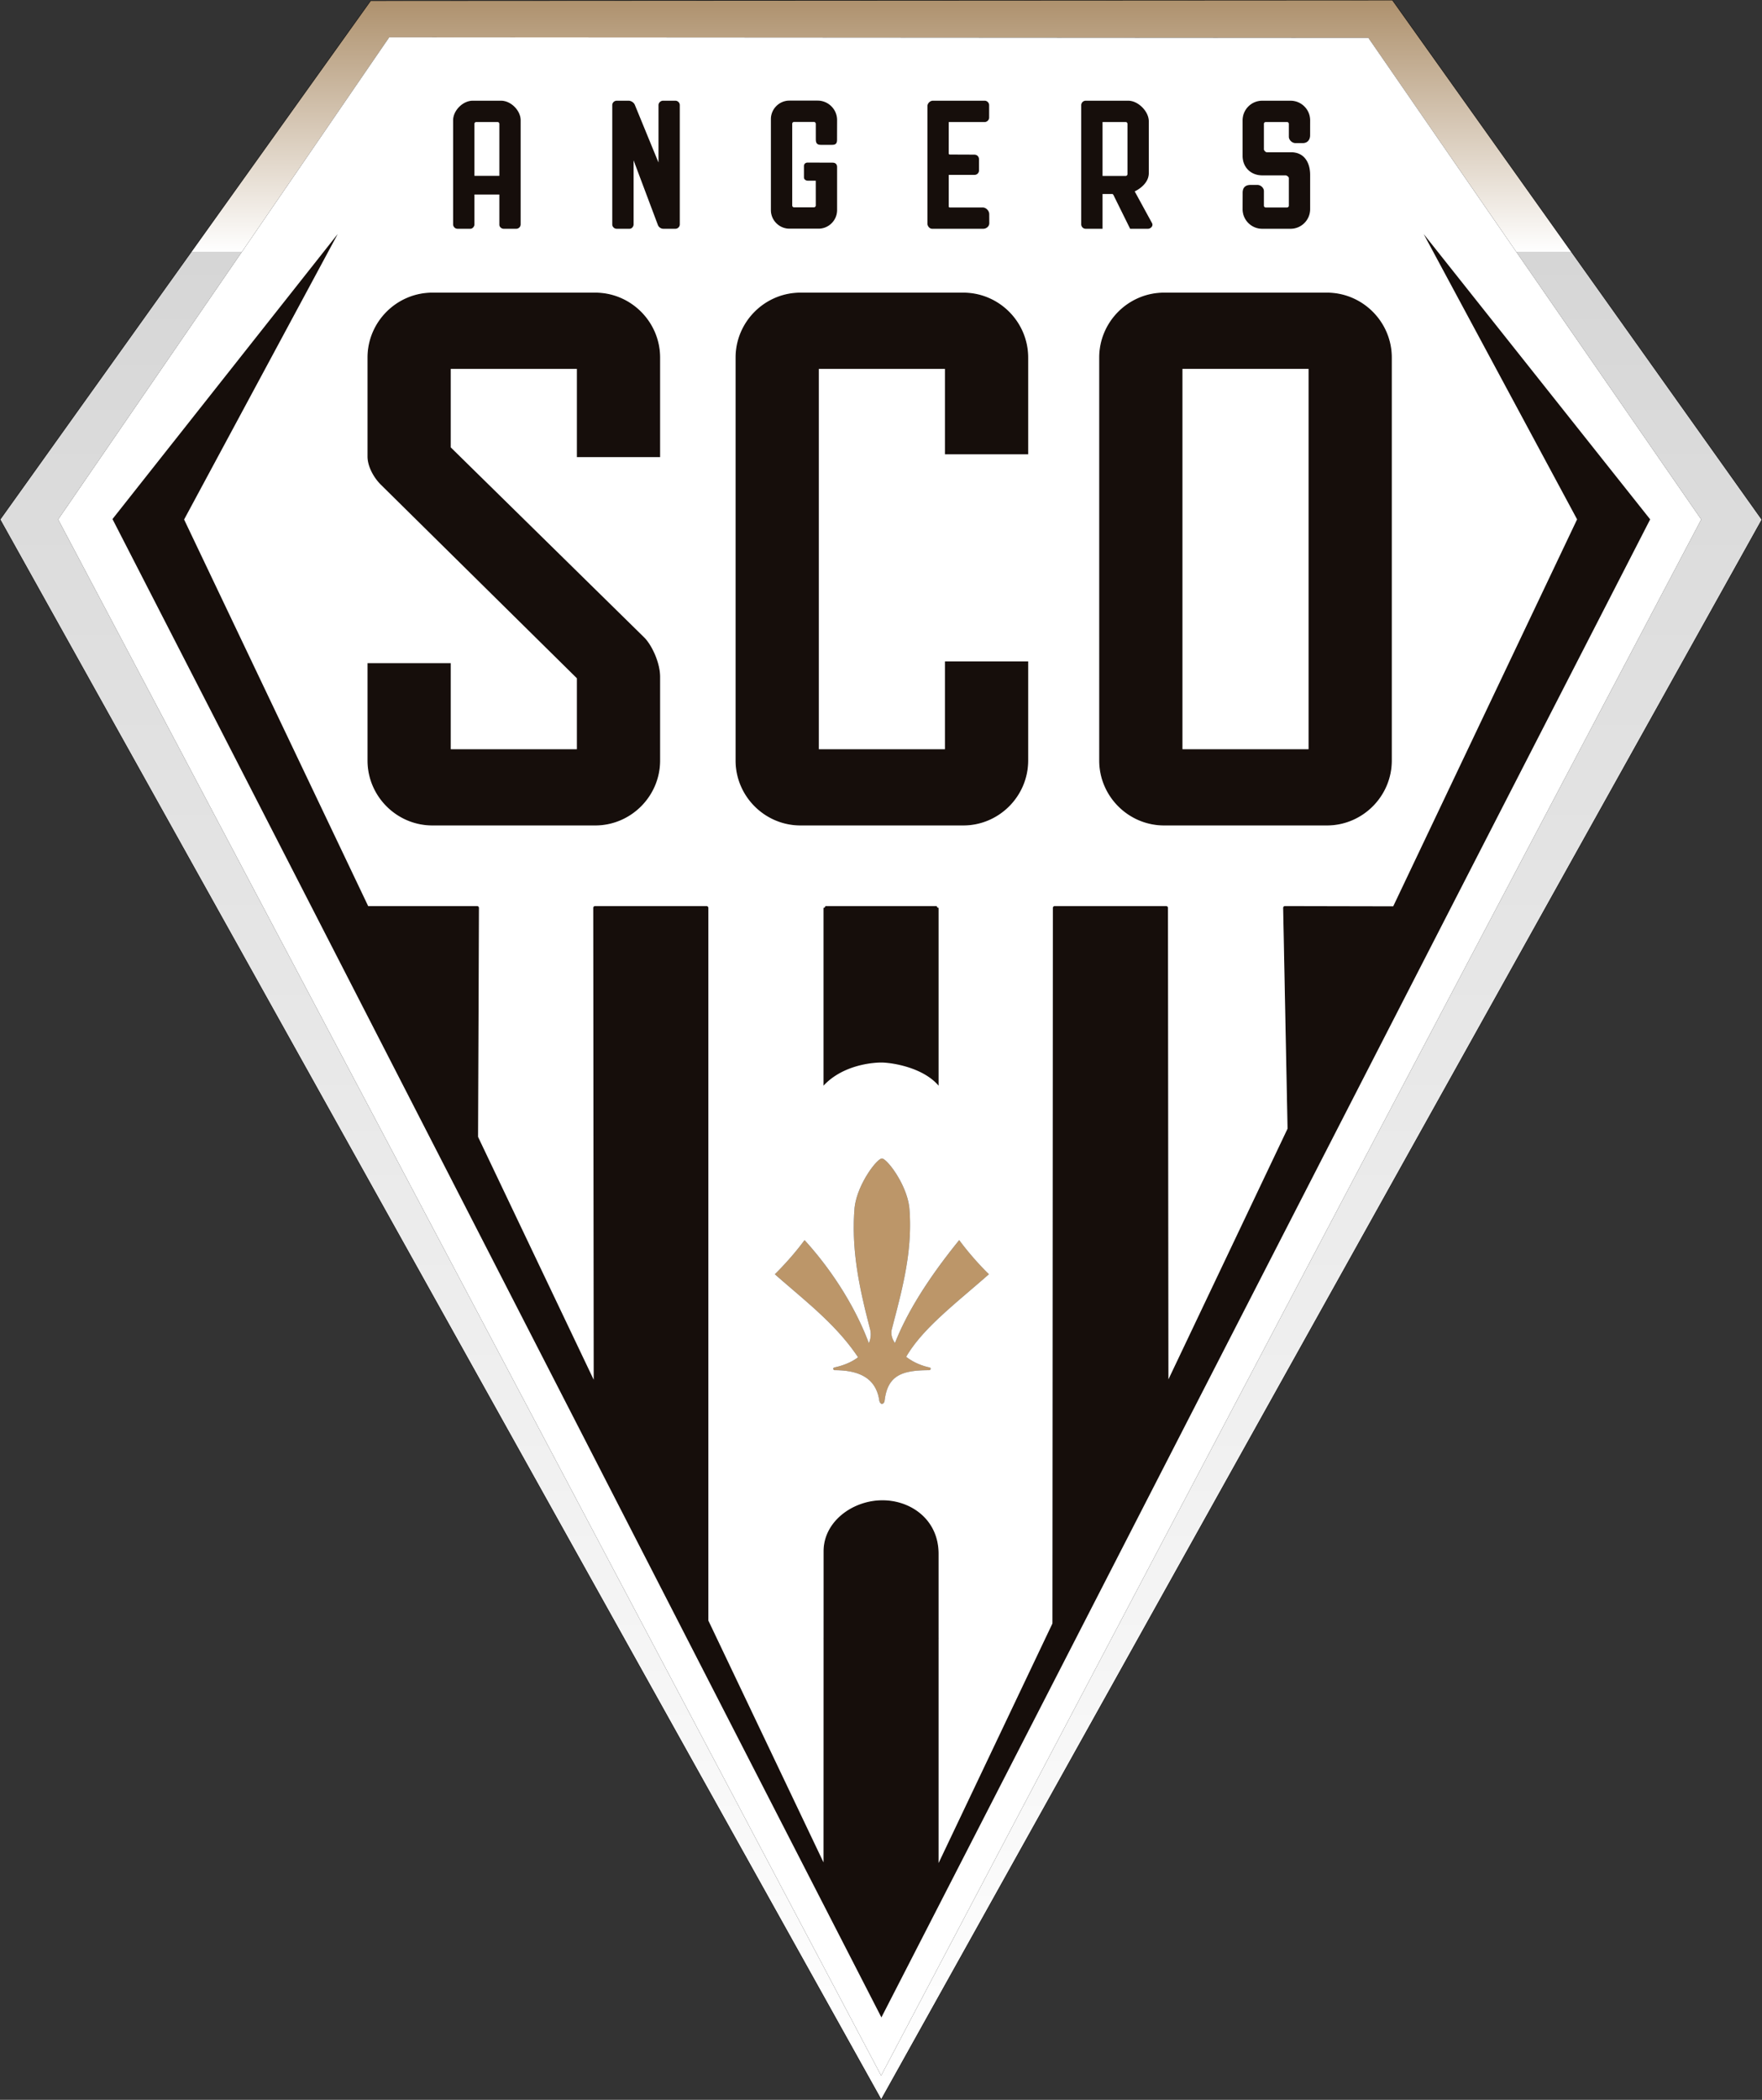 <svg xmlns="http://www.w3.org/2000/svg" xmlns:xlink="http://www.w3.org/1999/xlink" width="561.79" height="669.144" viewBox="0 0 561.79 669.144"><rect x="0" y="0" width="561.79" height="669.144" fill="#333333" stroke="none"/><g transform="translate(-16.743 -86.43)"><path d="M271.962 179.68h51.914c11.381 0 20.693 9.313 20.693 20.694v30.833h-26.55V203.98h-40.2v121.2h40.2v-27.974h26.55v31.58c0 11.382-9.312 20.694-20.693 20.694h-51.914c-11.381 0-20.693-9.312-20.693-20.693V200.374c0-11.381 9.312-20.693 20.693-20.693z" style="fill:#160e0b;fill-rule:evenodd"/><path d="M393.756 203.98h40.2v121.2h-40.2z" style="fill:none"/><path d="M387.9 179.68h51.913c11.381 0 20.693 9.313 20.693 20.694v128.414c0 11.38-9.312 20.693-20.693 20.693H387.9c-11.381 0-20.693-9.312-20.693-20.693V200.374c0-11.381 9.312-20.693 20.693-20.693z" style="fill:none"/><path d="M200.665 302.57v22.61h-40.2v-27.427h-26.55v31.035c0 11.38 9.312 20.693 20.693 20.693h51.914c11.38 0 20.693-9.312 20.693-20.693V302.12c0-4.631-2.743-10.272-5.083-12.57l-61.667-60.555v-25.015h40.2v28.126h26.55v-31.733c0-11.381-9.312-20.693-20.693-20.693h-51.914c-11.38 0-20.693 9.312-20.693 20.693v31.51c0 3.206 2.004 6.787 4.285 9.038zM367.206 200.374v128.414c0 11.38 9.312 20.693 20.693 20.693h51.914c11.381 0 20.693-9.312 20.693-20.693V200.374c0-11.381-9.312-20.693-20.693-20.693H387.9c-11.381 0-20.693 9.312-20.693 20.693zm26.55 124.807v-121.2h40.2v121.2zM276.832 144.014l-2.515-.001c-.604 0-1.25-.368-1.251-1.044l-.003-3.592c0-.726.513-1.149 1.21-1.147l7.877.024c.922.003 1.495.46 1.495 1.421v13.71c0 3.253-2.663 5.916-5.915 5.916h-9.288c-3.255 0-5.915-2.66-5.915-5.915v-28.989c0-3.255 2.66-5.915 5.915-5.915h8.99c3.417 0 6.222 2.795 6.213 6.215l-.016 6.262c-.003 1.122-.37 1.635-1.608 1.636h-3.544c-1.328 0-1.63-.655-1.631-1.831l-.004-4.868a.615.615 0 0 0-.61-.61h-6.292a.614.614 0 0 0-.61.609v25.993c0 .334.276.61.61.61h6.292c.333 0 .61-.275.61-.609zm42.41-1.862v10.226a.586.586 0 0 0 .304.158h10.523c1.062 0 2.082 1.058 2.088 2.112l.016 2.907c.006 1.022-.956 1.784-1.932 1.784H313.95c-.838 0-1.511-.846-1.511-1.647v-37.454c0-.88.842-1.717 1.722-1.717h16.57c.741 0 1.392.678 1.392 1.413v3.988c0 .733-.683 1.402-1.413 1.402l-11.468-.002-.006 10.12c.03.084.211.219.295.227l7.832.032c.885.004 1.522.594 1.52 1.492l-.003 3.618c-.001.697-.631 1.34-1.332 1.34zM175.95 148.42h-7.937v9.507c0 .705-.593 1.412-1.323 1.412h-4.062a1.42 1.42 0 0 1-1.418-1.417v-33.165c0-3.12 3.116-6.237 6.236-6.237h9.071c3.12 0 6.237 3.117 6.237 6.237v33.165a1.42 1.42 0 0 1-1.418 1.417h-4.005c-.692 0-1.38-.58-1.38-1.295zm-7.937-5.955h7.937V125.89a.571.571 0 0 0-.566-.567h-6.804a.57.57 0 0 0-.567.567zm50.74-4.93v20.424c0 .688-.567 1.38-1.283 1.38h-4.102a1.42 1.42 0 0 1-1.418-1.417v-37.984a1.42 1.42 0 0 1 1.418-1.418h3.824c.795 0 1.665.59 1.966 1.325l7.533 18.356v-18.28c0-.739.692-1.4 1.424-1.4h3.961c.78 0 1.418.637 1.418 1.417v37.984c0 .78-.638 1.417-1.418 1.417h-3.855c-.73 0-1.46-.51-1.717-1.192zm200.977-3.519c0 .367.56.932.927.932l7.778.003c4.23.002 6.035 3.416 6.035 7.163v10.989c0 3.425-2.811 6.236-6.236 6.236h-9.071c-3.427 0-6.246-2.807-6.236-6.239l.015-5.282c.005-1.637.908-2.468 2.527-2.467h2.215c1.01.002 2.05.95 2.05 1.979l-.004 4.64c0 .309.258.566.567.566h6.803a.57.57 0 0 0 .567-.567v-8.806c0-.372-.67-.845-1.025-.845h-7.604c-3.569-.076-6.111-2.637-6.111-6.201v-11.36c0-3.432 2.804-6.237 6.236-6.237h9.07c3.429 0 6.243 2.808 6.237 6.238l-.008 4.8c-.003 1.418-.863 2.476-2.31 2.478l-2.388.003c-1.04 0-2.097-.992-2.097-2.044v-4.105a.571.571 0 0 0-.567-.567h-6.803a.572.572 0 0 0-.567.567zm-41.192 13.407 5.513 10.092c.497.908-.411 1.824-1.313 1.824h-5.669l-5.015-10.139c-.093-.189-.392-.944-.655-.944h-3.118v11.083h-5.386a1.42 1.42 0 0 1-1.417-1.417v-37.984a1.42 1.42 0 0 1 1.417-1.417h13.607c3.12 0 6.52 3.399 6.52 6.52v16.624c0 2.603-2.225 4.669-4.484 5.758zm-10.257-22.1v17.166h7.37a.57.57 0 0 0 .567-.567v-16.031a.57.57 0 0 0-.567-.567z" style="fill:#160e0b;fill-rule:evenodd"/><path d="M268.442 119.332h8.99c2.95 0 5.37 2.415 5.363 5.363l-.016 6.261c0 .47.11.788-.758.788h-3.543c-.807 0-.781-.266-.782-.98l-.004-4.87c0-.803-.658-1.46-1.46-1.46h-6.292c-.803 0-1.46.658-1.46 1.46v25.994c0 .802.656 1.46 1.46 1.46h6.292c.804 0 1.461-.657 1.46-1.46l-.011-8.478c0-.23-.029-.246-.258-.246l-3.106-.002c-.132 0-.401-.061-.401-.195l-.003-3.591c0-.237.12-.296.357-.296l7.877.023c.469.001.647.104.647.571v13.711c0 2.783-2.282 5.065-5.064 5.065h-9.289c-2.784 0-5.064-2.28-5.064-5.065v-28.989c0-2.785 2.279-5.064 5.064-5.064zM318.391 141.852v10.597c0 .495.66.938 1.155.938h10.523c.59 0 1.234.677 1.238 1.265l.015 2.908c.003.524-.556.928-1.081.928l-16.291.001c-.345 0-.661-.452-.661-.797v-37.454c0-.41.462-.867.872-.867h16.57c.269 0 .542.295.542.563v3.988c0 .262-.301.551-.563.551h-11.604c-.312 0-.715.297-.715.61v10.405c0 .51.625 1.03 1.136 1.032l7.833.031c.423.001.674.22.673.642l-.004 3.617c0 .229-.252.491-.48.491h-8.636c-.252 0-.522.3-.522.551zM167.446 119.37h9.071c2.65 0 5.386 2.738 5.386 5.387v33.165a.57.57 0 0 1-.567.567h-4.005c-.23 0-.53-.214-.53-.445v-9.908a.57.57 0 0 0-.567-.567h-8.504a.57.57 0 0 0-.567.567v9.79c0 .244-.229.563-.473.563h-4.062a.57.57 0 0 1-.567-.567v-33.165c0-2.65 2.735-5.386 5.385-5.386zm1.134 5.103h6.803c.78 0 1.418.639 1.418 1.418v16.857a.57.57 0 0 1-.567.567h-8.504a.57.57 0 0 1-.567-.567V125.89c0-.78.638-1.418 1.417-1.418zM217.903 132.857v25.102c0 .228-.206.53-.433.53h-4.102a.57.57 0 0 1-.567-.567v-37.984c0-.312.255-.567.567-.567h3.824c.45 0 1.01.382 1.18.797l9.169 22.345V119.92c0-.265.31-.55.574-.55h3.961a.57.57 0 0 1 .567.567v37.984c0 .31-.257.567-.567.567h-3.855c-.374 0-.79-.291-.921-.641zM418.88 134.016c0 .84.937 1.783 1.777 1.783l7.777.003c4.125.032 5.186 3.627 5.186 6.312v10.989c0 2.955-2.43 5.386-5.386 5.386h-9.071c-2.956 0-5.394-2.424-5.386-5.386l.015-5.282c.003-1.142.505-1.62 1.677-1.62l2.214.001c.55 0 1.2.579 1.2 1.127l-.003 4.64c0 .778.638 1.417 1.417 1.417h6.803c.78 0 1.417-.638 1.417-1.417V143.163c0-.843-1.033-1.695-1.875-1.695h-7.586c-3.75-.08-5.279-2.946-5.279-5.351v-11.36c0-2.963 2.424-5.387 5.386-5.387h9.07c2.963 0 5.392 2.43 5.387 5.386l-.008 4.8c-.002 1.193-.716 1.629-1.46 1.63l-2.389.003c-.575 0-1.245-.62-1.245-1.194v-4.105c0-.78-.64-1.417-1.418-1.417h-6.803c-.779 0-1.417.638-1.417 1.417zM362.895 119.37h13.607c2.65 0 5.669 3.022 5.669 5.67v16.625c0 2.813-3.109 4.71-4.828 5.344l5.962 10.913c.149.273-.257.567-.567.567h-5.14l-4.781-9.666c-.343-.691-.638-1.417-1.418-1.417h-3.401a.569.569 0 0 0-.567.567v10.516h-4.536a.57.57 0 0 1-.567-.567v-37.984c0-.312.256-.567.567-.567zm5.103 5.103h7.653c.78 0 1.418.638 1.418 1.418v16.031c0 .78-.638 1.418-1.418 1.418h-7.653a.569.569 0 0 1-.567-.567V125.04c0-.312.255-.567.567-.567z" style="fill:#160e0b;fill-rule:evenodd"/><path d="M297.937 455.616c-1.655 0-8.17 8.64-8.752 16.124-1.073 13.796 1.848 26.205 4.97 38.25.4 1.548.222 3.066-.388 4.483-4.317-11.622-11.895-23.45-20.5-32.86-2.781 3.75-5.94 7.375-9.47 10.875 9.865 8.708 19.525 15.958 26.525 26.46-2.037 1.574-4.757 2.646-7.465 3.23-.75.161-.424.891.07.892 8.69.01 13.193 3.2 14.153 9.575.06.392.199.67.35.857.18.218.377.308.48.305.169 0 .775-.09.906-1.162.966-7.89 5.462-9.565 14.152-9.575.494 0 .821-.73.07-.892-2.722-.587-5.327-1.786-7.369-3.373 5.278-9.097 15.59-16.807 26.375-26.316-3.53-3.501-6.688-7.125-9.468-10.875-10.127 12.468-16.759 23.31-20.475 32.793-.915-1.258-1.41-2.847-1.016-4.37 3.121-12.046 6.698-24.5 5.626-38.297-.582-7.483-7.12-16.124-8.774-16.124z" style="fill:#bc9669;fill-rule:evenodd"/><path d="m134.966 86.725 325.69-.187 117.75 165.492-280.698 503.322L16.871 251.985Z" style="fill:none;stroke:#000;stroke-width:.216;stroke-linecap:butt;stroke-linejoin:miter;stroke-dasharray:none"/><path d="m140.397 97.457 313.082.189 106.672 154.259-262.47 497.771-263.387-497.77Z" style="fill:none;stroke:#fff;stroke-width:.216;stroke-linecap:butt;stroke-linejoin:miter;stroke-dasharray:none"/><path d="m140.845 98.308 312.188.188 106.125 153.468-261.479 495.892L35.286 251.963Z" style="fill:none;stroke:#000;stroke-width:.216;stroke-linecap:butt;stroke-linejoin:miter;stroke-dasharray:none"/><path d="m124.422 160.999-71.813 90.843 245.157 477.469 245.11-477.376-72.206-90.911 48.91 90.911-221.858 466.643-222.28-466.595Z" style="fill:#000;fill-rule:evenodd;stroke:#000;stroke-width:.216;stroke-linecap:butt;stroke-linejoin:miter;stroke-dasharray:none"/><path d="M279.303 432.407c6-6.483 15.296-7.376 18.421-7.38 3.155-.002 13.219 1.44 18.28 7.38m0 176.107h-36.701" style="fill:none;stroke:#000;stroke-width:.216;stroke-linecap:butt;stroke-linejoin:miter;stroke-dasharray:none"/><path d="M279.303 375.737v56.67c6-6.483 15.296-7.376 18.421-7.38 3.155-.002 13.219 1.44 18.28 7.38v-56.67a.569.569 0 0 1-.566-.567H279.87a.569.569 0 0 1-.567.567z" style="fill:#160e0b;fill-rule:evenodd"/><path d="m169.454 449.327-.283-.593.283-72.997a.568.568 0 0 0-.567-.567h-34.76L75.44 251.983l48.98-90.984-71.812 90.843 245.157 477.469 245.11-477.376-72.206-90.912 48.91 90.912-58.59 123.235-.035.071-34.534-.071a.565.565 0 0 0-.567.567l1.404 70.381-1.404 2.953-36.57 76.921-.145-150.255a.569.569 0 0 0-.567-.567h-35.568a.569.569 0 0 0-.567.567l-.147 228.065-36.285 76.32v-98.537c0-11.054-9.083-17.282-18.388-17.063-9.304.22-18.288 6.92-18.29 16.235l-.023 99.159-.001-.001-36.715-77.07V375.737a.569.569 0 0 0-.567-.567h-35.568a.569.569 0 0 0-.567.567l.146 150.372-.146-.307z" style="fill:#160e0b;fill-rule:evenodd"/><path d="M393.756 203.98v121.2h40.2v-121.2Z" style="fill:#fff;fill-rule:evenodd"/><defs><linearGradient id="a"><stop offset="0%" stop-color="#ae916d" stop-opacity="1"/><stop offset="12%" stop-color="#fff" stop-opacity="1"/><stop offset="0%" stop-color="#d6d6d6" stop-opacity="1"/><stop offset="83887360%" stop-color="#fff" stop-opacity="1"/></linearGradient><linearGradient xlink:href="#a" id="b" x1="18.412" x2="18.412" y1="79.294" y2="692.125" gradientTransform="scale(.916 1.091)" gradientUnits="userSpaceOnUse"/></defs><path d="M297.68 747.856 35.285 251.963 140.845 98.308l312.188.188 106.125 153.468ZM460.654 86.538l-325.689.187-118.095 165.26 280.837 503.367L578.405 252.03Z" style="fill:url(#b)"/><path d="M160.465 325.18h40.2v-22.61L138.2 240.923c-2.281-2.251-4.285-5.832-4.285-9.037v-31.511c0-11.38 9.312-20.693 20.693-20.693h51.914c11.38 0 20.693 9.312 20.693 20.693v31.733h-26.55v-28.126h-40.2v25.015l61.667 60.555c2.34 2.298 5.083 7.939 5.083 12.57v26.667c0 11.38-9.312 20.693-20.693 20.693h-51.914c-11.381 0-20.693-9.312-20.693-20.693v-31.035h26.55zM453.033 98.497l-312.188-.188L35.286 251.963 297.68 747.856l261.479-495.892ZM251.269 328.788V200.374c0-11.381 9.312-20.693 20.693-20.693h51.914c11.381 0 20.693 9.312 20.693 20.693v30.833h-26.55V203.98h-40.2v121.2h40.2v-27.973h26.55v31.58c0 11.382-9.312 20.694-20.693 20.694h-51.914c-11.381 0-20.693-9.312-20.693-20.693zm28.035 351.128zM75.44 251.983l58.685 123.187h34.76c.312 0 .569.255.568.567l-.283 72.997.283.593 36.432 76.475.146.307-.146-150.372c0-.312.255-.567.567-.567h35.568c.311 0 .567.255.567.567v227.107l36.716 77.072.016-71.402.007-27.757c.002-9.316 8.987-16.015 18.29-16.235 9.305-.22 18.388 6.009 18.388 17.063v98.537l36.285-76.32.147-228.065c0-.312.256-.567.567-.567h35.568c.312 0 .567.255.567.567l.145 150.255 37.975-79.874-1.404-70.381a.565.565 0 0 1 .567-.567l34.534.071 58.624-123.306-48.91-90.912 72.207 90.912-245.11 477.376L52.608 251.842 124.422 161Zm142.029-92.644h-4.102a1.42 1.42 0 0 1-1.418-1.417v-37.984a1.42 1.42 0 0 1 1.418-1.417h3.824c.795 0 1.665.59 1.966 1.324l7.533 18.356v-18.28c0-.739.692-1.4 1.424-1.4h3.961c.78 0 1.418.637 1.418 1.417v37.984c0 .78-.638 1.417-1.418 1.417h-3.855c-.73 0-1.46-.51-1.717-1.192l-7.75-20.612v20.424c0 .688-.568 1.38-1.285 1.38zm-41.52-10.92h-7.937v9.508c0 .705-.593 1.412-1.323 1.412h-4.062a1.42 1.42 0 0 1-1.418-1.417v-33.165c0-3.12 3.116-6.237 6.236-6.237h9.071c3.12 0 6.237 3.117 6.237 6.237v33.165a1.42 1.42 0 0 1-1.418 1.417h-4.005c-.692 0-1.38-.58-1.38-1.295zm86.577 4.966v-28.988c0-3.255 2.66-5.915 5.915-5.915h8.99c3.417 0 6.222 2.795 6.213 6.215l-.015 6.261c-.003 1.123-.371 1.636-1.609 1.636h-3.543c-1.329.001-1.631-.654-1.632-1.83l-.004-4.869a.615.615 0 0 0-.61-.61h-6.292a.614.614 0 0 0-.61.61v25.993c0 .334.276.61.61.61h6.292c.333 0 .61-.275.61-.61l-.01-7.874-2.516-.001c-.603 0-1.25-.368-1.25-1.044l-.004-3.592c0-.726.513-1.149 1.211-1.147l7.877.024c.922.003 1.495.46 1.495 1.421v13.71c0 3.253-2.663 5.916-5.915 5.916h-9.289c-3.254 0-5.914-2.66-5.914-5.915zm49.912 4.307v-37.454c0-.88.842-1.717 1.722-1.717h16.57c.741 0 1.392.678 1.392 1.413v3.988c0 .733-.683 1.402-1.413 1.402l-11.468-.002-.006 10.12c.03.084.211.219.295.227l7.832.032c.885.004 1.522.594 1.52 1.492l-.003 3.618c-.001.697-.631 1.34-1.332 1.34h-8.306v10.227a.586.586 0 0 0 .303.158h10.523c1.063 0 2.083 1.058 2.089 2.112l.016 2.907c.006 1.022-.956 1.784-1.932 1.784h-16.292c-.837 0-1.51-.846-1.51-1.647zm106.599-15.374c-3.569-.075-6.111-2.637-6.111-6.2v-11.361c0-3.432 2.804-6.236 6.236-6.236h9.07c3.429 0 6.243 2.807 6.237 6.237l-.008 4.8c-.003 1.419-.863 2.476-2.31 2.478l-2.388.003c-1.04.001-2.097-.991-2.097-2.044v-4.104a.571.571 0 0 0-.567-.567h-6.803a.572.572 0 0 0-.567.567v8.125c0 .367.56.932.927.932l7.778.003c4.23.002 6.035 3.416 6.035 7.163v10.989c0 3.425-2.81 6.236-6.236 6.236h-9.07c-3.428 0-6.247-2.807-6.237-6.239l.015-5.282c.005-1.638.908-2.468 2.528-2.467h2.214c1.01.001 2.05.95 2.05 1.978l-.003 4.64c0 .31.258.567.567.567h6.802a.57.57 0 0 0 .567-.567v-8.806c0-.372-.67-.845-1.025-.845zm-41.969 17.021-5.015-10.139c-.093-.189-.392-.944-.655-.944h-3.118v11.083h-5.386a1.42 1.42 0 0 1-1.417-1.417v-37.984a1.42 1.42 0 0 1 1.417-1.417h13.607c3.12 0 6.52 3.399 6.52 6.52v16.624c0 2.603-2.225 4.669-4.484 5.758l5.513 10.092c.496.908-.411 1.824-1.313 1.824zm-9.863 169.449V200.374c0-11.381 9.312-20.693 20.693-20.693h51.914c11.381 0 20.693 9.312 20.693 20.693v128.414c0 11.38-9.312 20.693-20.693 20.693H387.9c-11.381 0-20.693-9.312-20.693-20.693zM279.87 375.17h35.568c0 .312.255.567.567.567v56.67c-5.063-5.94-15.126-7.383-18.281-7.38-3.125.004-12.42.897-18.421 7.38v-56.67a.569.569 0 0 0 .567-.567zm-16.073 117.318c3.53-3.5 6.689-7.124 9.47-10.874 8.605 9.408 16.184 21.237 20.5 32.859.61-1.417.788-2.935.387-4.483-3.12-12.045-6.041-24.454-4.97-38.25.583-7.483 7.098-16.124 8.753-16.124 1.654 0 8.192 8.64 8.774 16.124 1.072 13.796-2.505 26.251-5.626 38.297-.394 1.523.1 3.112 1.016 4.37 3.716-9.484 10.348-20.325 20.475-32.793 2.78 3.75 5.938 7.374 9.468 10.874-10.785 9.51-21.097 17.22-26.375 26.317 2.042 1.587 4.647 2.786 7.37 3.373.75.161.423.891-.07.892-8.691.01-13.187 1.685-14.153 9.575-.131 1.071-.737 1.162-.905 1.162-.104.003-.3-.087-.48-.305-.152-.186-.292-.465-.351-.857-.96-6.375-5.462-9.565-14.153-9.575-.494 0-.82-.73-.07-.892 2.708-.584 5.428-1.656 7.465-3.23-7-10.502-16.66-17.752-26.525-26.46z" style="fill:#fff;fill-rule:evenodd"/><path d="M168.013 142.464h7.937v-16.573a.571.571 0 0 0-.566-.567h-6.804a.57.57 0 0 0-.567.567zM368.281 125.324v17.165h7.37a.57.57 0 0 0 .567-.567v-16.031a.57.57 0 0 0-.567-.567z" style="fill:#fff;fill-rule:evenodd"/></g></svg>